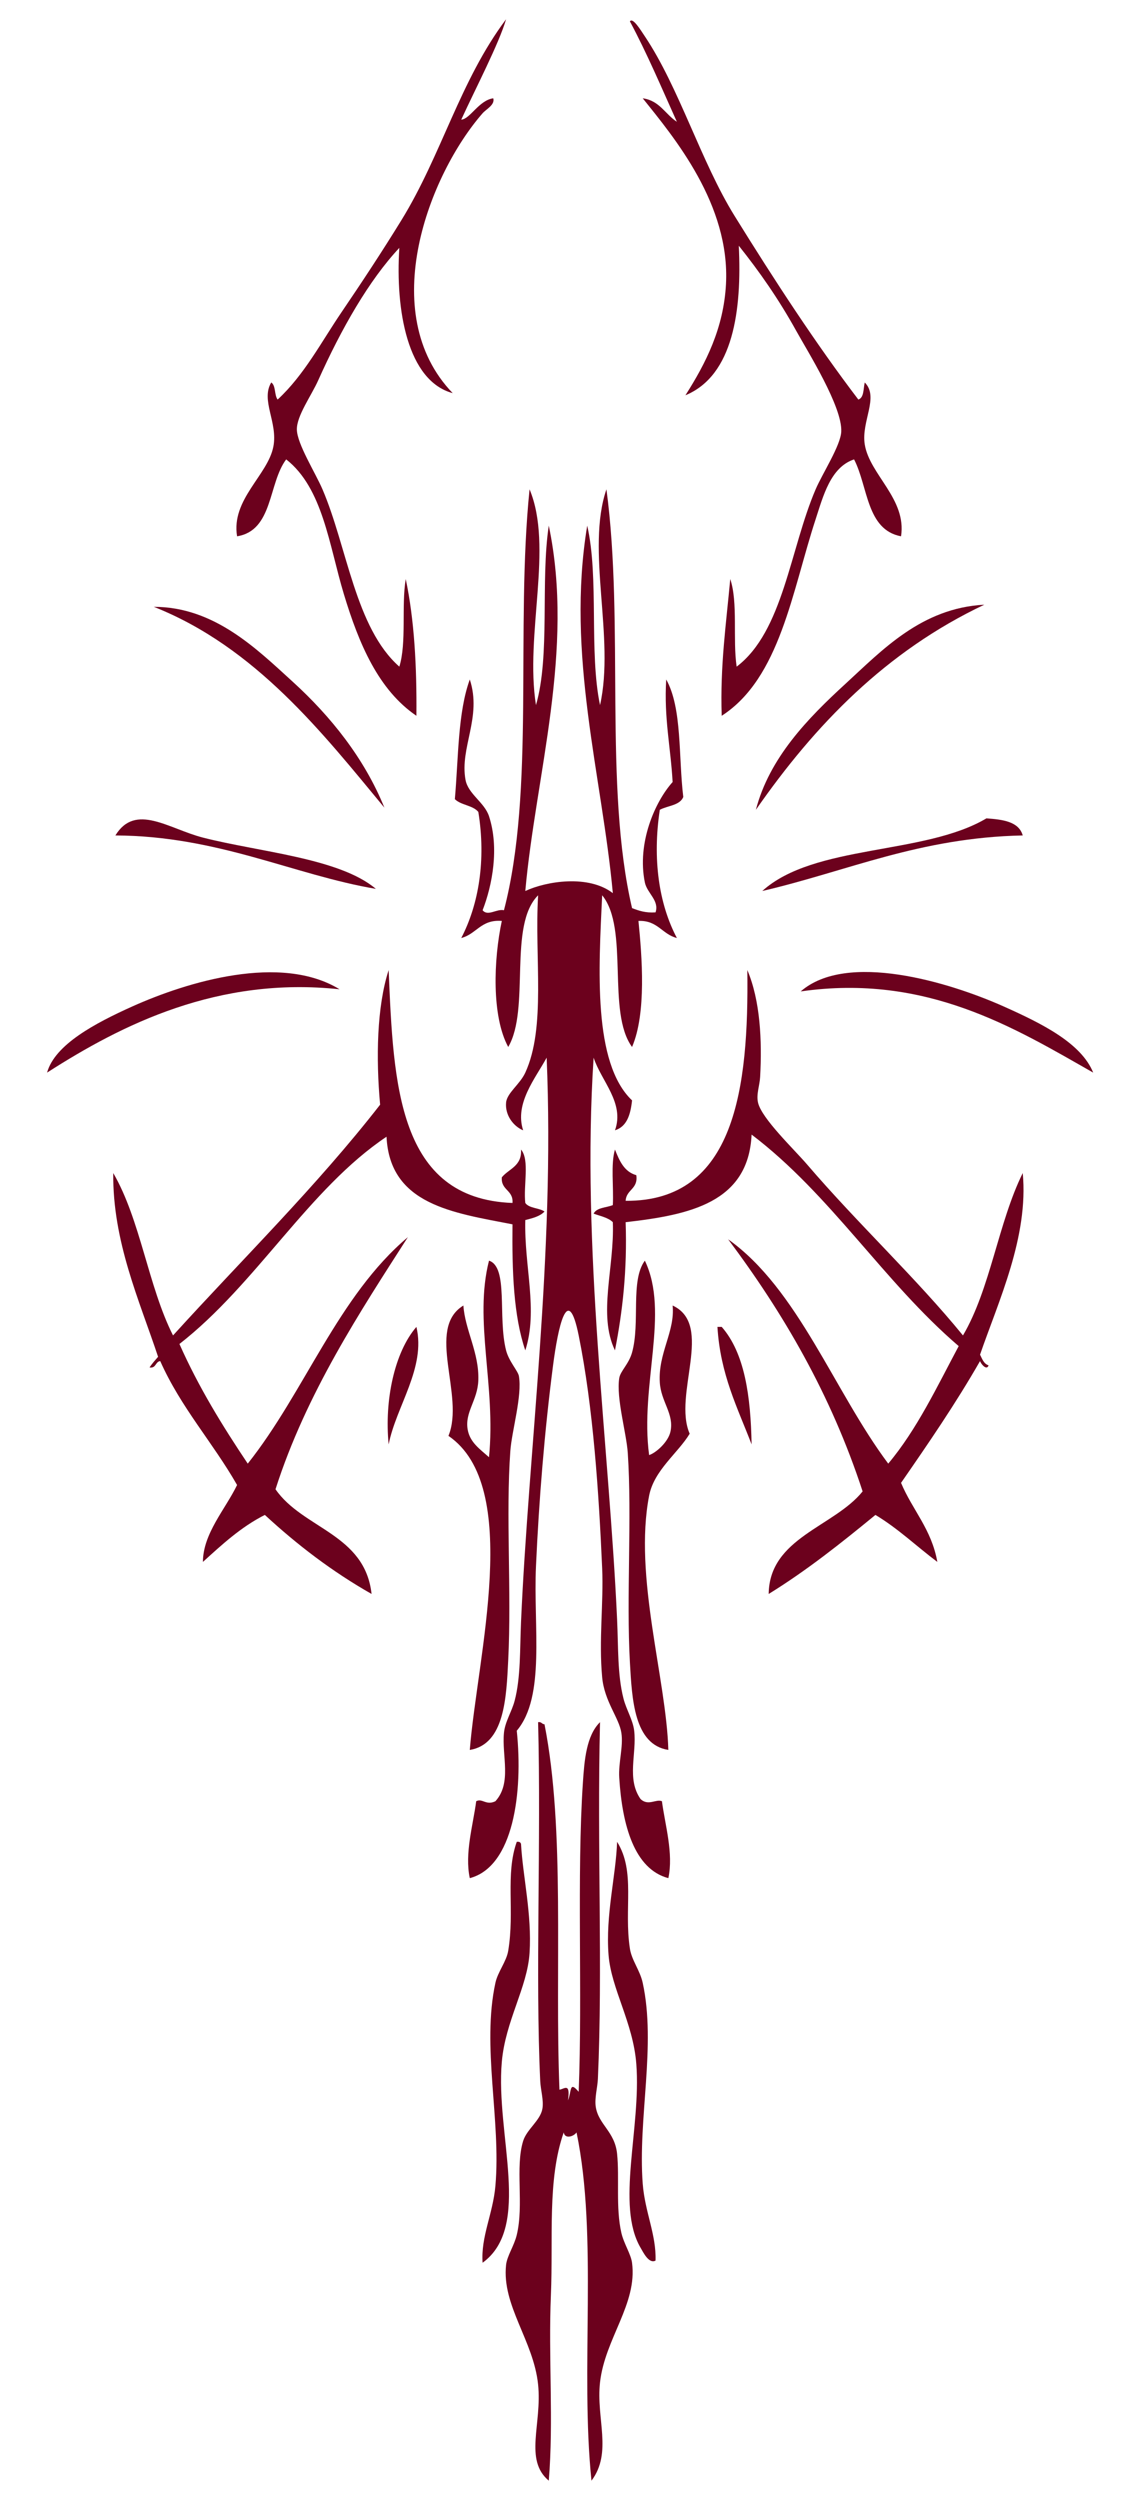 <?xml version="1.0" encoding="UTF-8" standalone="no"?>
<!-- Generator: Adobe Illustrator 14.0.0, SVG Export Plug-In . SVG Version: 6.00 Build 43363)  -->

<svg
   xmlns:dc="http://purl.org/dc/elements/1.1/"
   xmlns:cc="http://creativecommons.org/ns#"
   xmlns:rdf="http://www.w3.org/1999/02/22-rdf-syntax-ns#"
   xmlns:svg="http://www.w3.org/2000/svg"
   xmlns="http://www.w3.org/2000/svg"
   xmlns:sodipodi="http://sodipodi.sourceforge.net/DTD/sodipodi-0.dtd"
   xmlns:inkscape="http://www.inkscape.org/namespaces/inkscape"
   version="1.1"
   id="Layer_1"
   x="0px"
   y="0px"
   width="359.981px"
   height="800px"
   viewBox="0 0 359.981 800"
   enable-background="new 0 0 359.981 800"
   xml:space="preserve"
   sodipodi:docname="Herald_Glyph_Shalash.svg"
   inkscape:version="0.92.4 (5da689c313, 2019-01-14)"><defs
   id="defs43" /><sodipodi:namedview
   pagecolor="#ffffff"
   bordercolor="#666666"
   borderopacity="1"
   objecttolerance="10"
   gridtolerance="10"
   guidetolerance="10"
   inkscape:pageopacity="0"
   inkscape:pageshadow="2"
   inkscape:window-width="674"
   inkscape:window-height="480"
   id="namedview41"
   showgrid="false"
   inkscape:zoom="0.295"
   inkscape:cx="179.99049"
   inkscape:cy="400"
   inkscape:window-x="510"
   inkscape:window-y="82"
   inkscape:window-maximized="0"
   inkscape:current-layer="g38" />
<g
   id="g38">
	<path
   d="m 169.603,156.583 c 7.712,18.493 -1.555,46.333 2.052,69.06 4.603,-15.91 1.412,-39.613 4.103,-57.436 8.348,39.834 -4.207,79.907 -7.521,116.922 6.87,-3.192 20.292,-5.271 28.034,0.684 -3.477,-37.705 -15.059,-76.158 -8.205,-117.606 3.824,16.689 0.545,40.482 4.104,57.436 4.848,-21.56 -4.588,-49.586 2.051,-69.06 5.797,43.072 -0.908,95.076 8.205,134.016 2.129,0.835 4.334,1.592 7.521,1.368 1.287,-3.792 -2.715,-6.131 -3.42,-9.572 -2.578,-12.608 3.234,-25.853 8.891,-32.137 -0.602,-11.024 -2.809,-20.44 -2.053,-32.82 5.158,9.201 3.902,24.815 5.471,37.606 -1.123,2.751 -5.012,2.737 -7.521,4.103 -2.379,15.73 -0.312,30.091 5.471,41.025 -4.748,-1.179 -6.131,-5.722 -12.309,-5.47 1.123,11.254 2.609,29.516 -2.051,40.342 -8.191,-11.182 -0.857,-37.889 -9.572,-48.546 -1.1,23.435 -3.045,53.642 9.572,65.64 -0.479,4.535 -1.645,8.383 -5.471,9.573 3.16,-8.741 -4.428,-15.815 -6.836,-23.248 -3.994,60.739 5.004,124.415 7.52,179.829 0.41,9.004 0.094,17.666 2.053,25.299 0.896,3.496 3.016,6.828 3.418,10.256 0.863,7.375 -2.498,15.404 2.051,21.881 2.482,2.314 4.965,-0.135 6.838,0.682 0.975,7.51 3.758,16.689 2.051,24.615 -10.891,-2.883 -14.777,-16.869 -15.727,-32.137 -0.301,-4.846 1.357,-9.936 0.684,-14.357 -0.732,-4.822 -5.43,-10.02 -6.152,-17.777 -1.113,-11.949 0.484,-23.854 0,-34.871 -1.051,-23.918 -2.846,-51.441 -7.521,-74.529 -3.537,-17.457 -6.675,-2.248 -8.206,9.572 -2.737,21.141 -4.5,42.906 -5.47,64.271 -0.88,19.371 3.104,41.701 -6.154,52.65 2.059,19.781 -1.048,43.49 -15.043,47.178 -1.706,-7.926 1.078,-17.105 2.051,-24.615 1.935,-1.051 3.161,1.465 6.154,0 5.325,-5.877 2.013,-14.525 2.734,-21.879 0.355,-3.609 2.485,-6.725 3.419,-10.256 1.977,-7.473 1.667,-16.57 2.051,-25.299 2.425,-55.158 10.868,-117.561 8.205,-180.512 -3.529,6.516 -10.36,14.638 -7.521,23.248 -3.018,-1.218 -5.855,-4.75 -5.47,-8.889 0.286,-3.076 4.434,-5.825 6.154,-9.573 6.682,-14.563 2.903,-36.647 4.103,-56.751 -9.707,9.666 -2.425,36.32 -9.573,48.546 -5.358,-9.878 -4.693,-27.988 -2.051,-40.342 -6.69,-0.536 -8.097,4.211 -12.991,5.47 5.603,-10.756 7.964,-24.946 5.47,-40.342 -1.726,-2.149 -5.601,-2.148 -7.521,-4.103 1.158,-13.201 0.941,-27.776 4.786,-38.29 3.967,12.125 -3.286,21.781 -1.367,32.136 0.839,4.529 6.069,7.182 7.521,11.624 3.329,10.186 1.047,22.119 -2.051,30.085 1.675,2.07 4.45,-0.518 6.837,0 10.013,-38.332 3.644,-90.147 8.202,-134.7 z"
   id="path2"
   inkscape:connector-curvature="0"
   style="clip-rule:evenodd;fill:#6c011d;fill-rule:evenodd;fill-opacity:1" />
	<path
   d="M 120.373,284.445 C 94.058,279.991 69.865,267.49 36.955,267.351 c 6.429,-10.491 17.05,-2.135 28.034,0.684 17.977,4.613 43.73,6.542 55.384,16.41 z"
   id="path4"
   inkscape:connector-curvature="0"
   style="clip-rule:evenodd;fill:#6c011d;fill-rule:evenodd;fill-opacity:1" />
	<path
   d="m 327.551,267.351 c -33.059,0.674 -56.049,11.414 -83.418,17.777 16.629,-15.051 51.922,-11.439 71.793,-23.248 5.314,0.386 10.367,1.03 11.625,5.471 z"
   id="path6"
   inkscape:connector-curvature="0"
   style="clip-rule:evenodd;fill:#6c011d;fill-rule:evenodd;fill-opacity:1" />
	<path
   d="m 156.612,403.417 c 6.288,2.094 2.751,18.055 5.47,28.719 0.891,3.494 3.819,6.594 4.103,8.205 1.106,6.295 -2.271,17.543 -2.735,23.932 -1.494,20.527 0.417,44.902 -0.684,67.008 -0.596,11.979 -1.154,26.895 -12.308,28.719 2.374,-29.922 16.927,-84.27 -6.837,-100.512 5.321,-12.873 -7.369,-34.289 4.787,-41.711 0.526,7.871 5.09,15.088 4.786,23.932 -0.221,6.41 -4.375,10.178 -3.419,15.727 0.723,4.191 3.973,6.314 6.837,8.889 2.27,-22.988 -4.913,-43.627 0,-62.908 z"
   id="path8"
   inkscape:connector-curvature="0"
   style="clip-rule:evenodd;fill:#6c011d;fill-rule:evenodd;fill-opacity:1" />
	<path
   d="m 206.525,403.417 c 8.014,16.668 -1.637,39.801 1.369,62.223 2.26,-0.742 6.123,-4.213 6.836,-7.521 1.223,-5.664 -3.031,-9.486 -3.418,-15.727 -0.582,-9.379 4.939,-16.336 4.104,-24.615 13.385,6.191 0.016,28.551 5.469,41.025 -3.754,6.217 -11.414,11.672 -12.99,19.83 -5,25.836 5.514,58.598 6.152,81.367 -10.977,-1.738 -11.633,-16.172 -12.307,-28.035 -1.178,-20.721 0.691,-46.49 -0.684,-67.008 -0.432,-6.428 -3.734,-17.475 -2.736,-23.932 0.354,-2.273 3.061,-4.482 4.104,-8.205 2.672,-9.531 -0.604,-22.978 4.101,-29.402 z"
   id="path10"
   inkscape:connector-curvature="0"
   style="clip-rule:evenodd;fill:#6c011d;fill-rule:evenodd;fill-opacity:1" />
	<path
   d="m 133.364,424.614 c 3.09,13.143 -6.494,25.396 -8.889,37.607 -1.408,-14.173 1.905,-29.546 8.889,-37.607 z"
   id="path12"
   inkscape:connector-curvature="0"
   style="clip-rule:evenodd;fill:#6c011d;fill-rule:evenodd;fill-opacity:1" />
	<path
   d="m 229.773,424.614 c 0.457,0 0.912,0 1.367,0 7.354,8.373 9.299,22.154 9.574,37.607 -4.484,-11.699 -10.023,-22.341 -10.941,-37.607 z"
   id="path14"
   inkscape:connector-curvature="0"
   style="clip-rule:evenodd;fill:#6c011d;fill-rule:evenodd;fill-opacity:1" />
	<path
   d="m 165.501,589.399 c 0.795,-0.111 1.216,0.15 1.367,0.684 0.583,10.428 3.512,22.479 2.735,34.871 -0.692,11.062 -7.744,21.746 -8.888,34.873 -2.039,23.377 9.737,52.711 -6.154,64.271 -0.595,-8.383 3.316,-15.602 4.103,-24.613 1.837,-21.07 -4.445,-44.543 0,-64.957 0.772,-3.551 3.529,-6.803 4.102,-10.258 2.122,-12.783 -0.994,-24.361 2.735,-34.871 z"
   id="path16"
   inkscape:connector-curvature="0"
   style="clip-rule:evenodd;fill:#6c011d;fill-rule:evenodd;fill-opacity:1" />
	<path
   d="m 197.637,589.399 c 5.979,9.549 2.125,21.258 4.104,34.188 0.572,3.746 3.227,6.924 4.102,10.941 4.363,20.029 -1.584,43.379 0,64.271 0.686,9.035 4.391,16.354 4.104,24.615 -2.137,1.135 -3.961,-2.695 -4.787,-4.102 -7.982,-13.578 0.195,-38.211 -1.367,-58.803 -1.004,-13.23 -8.035,-24.035 -8.889,-34.873 -1.011,-12.801 2.379,-25.473 2.733,-36.237 z"
   id="path18"
   inkscape:connector-curvature="0"
   style="clip-rule:evenodd;fill:#6c011d;fill-rule:evenodd;fill-opacity:1" />
	<path
   d="m 147.724,38.293 c 2.816,-0.16 5.642,-6.201 10.256,-6.838 0.606,2.103 -2.271,3.475 -3.418,4.787 -17.034,19.469 -34.364,63.835 -9.573,89.571 -14.509,-3.931 -18.389,-26.582 -17.094,-46.495 -9.731,10.404 -18.513,25.753 -25.982,42.393 -2.223,4.952 -6.89,11.336 -6.838,15.726 0.054,4.575 5.927,13.843 8.205,19.145 7.909,18.413 10.514,44.337 24.615,56.751 2.379,-7.649 0.619,-19.438 2.052,-28.034 2.741,12.986 3.562,27.892 3.418,43.76 -12.152,-8.269 -18.412,-22.962 -23.248,-38.974 -4.731,-15.667 -6.725,-33.893 -18.461,-43.076 -5.767,7.68 -4.146,22.749 -15.726,24.615 -1.953,-11.809 9.859,-19.552 11.624,-28.718 1.494,-7.758 -4.123,-14.751 -0.684,-20.513 1.519,0.989 0.945,4.07 2.052,5.47 8.538,-7.904 13.945,-18.375 20.513,-28.034 6.405,-9.42 12.894,-19.246 19.145,-29.401 12.868,-20.904 18.702,-44.535 33.504,-64.273 -2.265,7.791 -9.767,22.128 -14.36,32.138 z"
   id="path20"
   inkscape:connector-curvature="0"
   style="clip-rule:evenodd;fill:#6c011d;fill-rule:evenodd;fill-opacity:1" />
	<path
   d="m 274.902,127.865 c 1.863,-0.644 1.564,-3.45 2.051,-5.47 4.686,4.705 -1.191,12.441 0,19.829 1.562,9.688 13.473,17.418 11.623,29.401 -11.123,-2.097 -10.535,-15.903 -15.043,-24.615 -7.584,2.523 -9.918,11.86 -12.307,19.145 -7.529,22.956 -11.383,50.848 -30.086,62.905 -0.543,-16.043 1.445,-29.552 2.736,-43.76 2.527,7.5 0.758,19.298 2.051,28.034 14.92,-11.308 17.09,-37.638 25.299,-56.751 2.197,-5.118 7.99,-13.979 8.205,-18.461 0.381,-7.925 -10.715,-25.564 -14.359,-32.136 -5.779,-10.429 -11.916,-19.146 -18.461,-27.351 1.016,20.64 -1.742,41.518 -17.094,47.863 6.564,-10.307 12.242,-21.477 12.992,-35.556 1.355,-25.486 -16.566,-46.913 -26.668,-59.486 5.42,0.734 7.203,5.104 10.941,7.521 -4.883,-10.844 -9.559,-21.896 -15.043,-32.136 0.904,-1.372 3.369,2.67 4.785,4.786 10.98,16.395 17.953,40.07 28.719,57.435 12.857,20.737 26.097,41.016 39.659,58.803 z"
   id="path22"
   inkscape:connector-curvature="0"
   style="clip-rule:evenodd;fill:#6c011d;fill-rule:evenodd;fill-opacity:1" />
	<path
   d="m 49.263,194.189 c 19.381,0.016 32.88,13.416 44.444,23.932 12.178,11.075 22.982,24.517 29.401,40.341 -19.621,-23.684 -41.189,-51.346 -73.845,-64.273 z"
   id="path24"
   inkscape:connector-curvature="0"
   style="clip-rule:evenodd;fill:#6c011d;fill-rule:evenodd;fill-opacity:1" />
	<path
   d="m 315.244,193.506 c -31.408,14.859 -54.172,38.364 -73.162,65.64 4.34,-16.643 16.561,-29.212 28.717,-40.342 11.705,-10.715 24.273,-24.222 44.445,-25.298 z"
   id="path26"
   inkscape:connector-curvature="0"
   style="clip-rule:evenodd;fill:#6c011d;fill-rule:evenodd;fill-opacity:1" />
	<path
   d="m 130.629,395.897 c -14.958,23.332 -32.57,49.936 -42.393,80.682 8.751,12.674 28.622,14.229 30.769,33.504 -12.653,-7.176 -23.879,-15.777 -34.188,-25.297 -7.714,3.908 -13.734,9.514 -19.829,15.041 0.026,-9.094 7.231,-16.926 10.94,-24.613 -7.792,-13.633 -18.026,-24.824 -24.615,-39.66 -1.612,0.213 -1.272,2.375 -3.418,2.053 0.797,-1.254 1.787,-2.316 2.734,-3.42 -5.964,-17.973 -14.599,-36.9 -14.358,-58.802 8.721,14.982 11.188,36.218 19.145,51.966 22.233,-24.49 45.863,-47.584 66.324,-73.847 -1.358,-14.833 -1.058,-31.4 2.735,-43.076 1.526,36.536 2.945,73.179 39.658,74.529 0.325,-4.2 -3.744,-4.004 -3.418,-8.205 2.253,-2.761 6.481,-3.547 6.153,-8.889 2.829,3.325 0.712,11.596 1.368,17.094 1.214,1.749 4.392,1.534 6.154,2.736 -1.417,1.545 -3.791,2.134 -6.154,2.734 -0.384,14.965 4.168,28.799 0,41.709 -3.773,-11.041 -4.26,-25.369 -4.103,-40.341 -19.09,-3.701 -39.299,-6.284 -40.341,-28.034 -24.852,16.629 -41.709,47.178 -66.325,66.325 6.169,13.887 13.833,26.279 21.88,38.289 18.27,-22.983 28.893,-53.614 51.282,-72.478 z"
   id="path28"
   inkscape:connector-curvature="0"
   style="clip-rule:evenodd;fill:#6c011d;fill-rule:evenodd;fill-opacity:1" />
	<path
   d="m 233.193,396.581 c 22.395,15.895 33.912,48.592 51.281,71.793 9.158,-10.896 15.584,-24.529 22.564,-37.605 -24.066,-20.607 -40.92,-48.426 -66.324,-67.692 -1.006,21.787 -19.877,25.708 -40.342,28.034 0.535,15.351 -0.982,28.648 -3.42,41.025 -5.543,-11.521 -0.117,-26.523 -0.684,-41.025 -1.477,-1.486 -3.99,-1.935 -6.152,-2.735 0.971,-1.991 4.047,-1.876 6.152,-2.735 0.316,-5.838 -0.717,-13.024 0.684,-17.778 1.428,3.586 2.928,7.1 6.838,8.205 0.639,4.514 -3.217,4.532 -3.418,8.205 35.125,0.254 39.451,-36.217 38.975,-73.845 4.133,9.738 4.744,22.459 4.102,34.188 -0.154,2.821 -1.281,5.536 -0.684,8.206 1.139,5.092 11.547,14.954 15.727,19.828 16.256,18.965 34.91,36.307 49.914,54.702 8.791,-14.912 11.295,-36.112 19.145,-51.966 1.924,20.411 -7.773,40.979 -13.676,58.118 0.691,1.361 1.182,2.922 2.736,3.42 -0.619,1.854 -2.518,-0.576 -2.736,-1.369 -7.807,13.619 -16.531,26.318 -25.299,38.975 3.633,8.676 9.777,14.838 11.623,25.299 -6.65,-4.973 -12.555,-10.689 -19.828,-15.041 -10.893,8.934 -21.924,17.732 -34.188,25.297 0.215,-18.02 20.932,-21.459 30.086,-32.82 -10.167,-31.088 -25.414,-57.094 -43.076,-80.684 z"
   id="path30"
   inkscape:connector-curvature="0"
   style="clip-rule:evenodd;fill:#6c011d;fill-rule:evenodd;fill-opacity:1" />
	<path
   d="m 15.075,343.248 c 2.477,-8.957 15.334,-15.802 27.351,-21.196 17.596,-7.899 47.535,-16.957 66.324,-5.47 -38.997,-4.175 -69.711,11.298 -93.675,26.666 z"
   id="path32"
   inkscape:connector-curvature="0"
   style="clip-rule:evenodd;fill:#6c011d;fill-rule:evenodd;fill-opacity:1" />
	<path
   d="m 350.115,343.248 c -24.91,-14.146 -53.357,-31.772 -93.676,-25.982 14.727,-12.847 47.408,-3.043 64.957,4.786 12.215,5.448 24.879,11.715 28.719,21.196 z"
   id="path34"
   inkscape:connector-curvature="0"
   style="clip-rule:evenodd;fill:#6c011d;fill-rule:evenodd;fill-opacity:1" />
	<path
   d="m 172.338,551.108 c 1.104,-0.191 1.177,0.646 2.051,0.684 6.687,33.885 3.251,77.889 4.787,116.924 1.526,-0.18 3.558,-2.447 2.736,3.418 1.203,-2.91 0.365,-6.371 3.418,-2.736 1.262,-31.654 -0.645,-69.146 1.367,-99.143 0.455,-6.803 1.068,-14.857 5.471,-19.146 -0.979,40.5 0.906,78.701 -0.684,114.188 -0.119,2.643 -1.1,6.137 -0.684,8.889 0.863,5.725 6.107,7.887 6.836,15.043 0.791,7.764 -0.471,17.262 1.367,25.299 0.793,3.459 3.053,6.795 3.42,9.572 1.748,13.227 -8.688,24.264 -10.256,38.291 -1.297,11.592 4.045,22.414 -2.734,31.453 -3.686,-35.572 2.135,-78.207 -4.787,-111.453 -0.885,1.311 -3.74,2.234 -4.103,0 -5.304,15.135 -3.337,33.812 -4.103,51.965 -0.844,20.037 0.903,40.424 -0.684,59.488 -7.989,-6.713 -2.119,-18.084 -3.419,-30.77 -1.437,-14.031 -11.671,-25.256 -10.256,-38.291 0.314,-2.891 2.563,-6.037 3.419,-9.572 2.34,-9.672 -0.555,-21.662 2.051,-30.086 1.152,-3.725 5.477,-6.508 6.154,-10.256 0.49,-2.717 -0.546,-5.982 -0.684,-8.889 -1.594,-33.596 0.31,-76.709 -0.683,-114.872 z"
   id="path36"
   inkscape:connector-curvature="0"
   style="clip-rule:evenodd;fill:#6c011d;fill-rule:evenodd;fill-opacity:1" />
</g>
</svg>